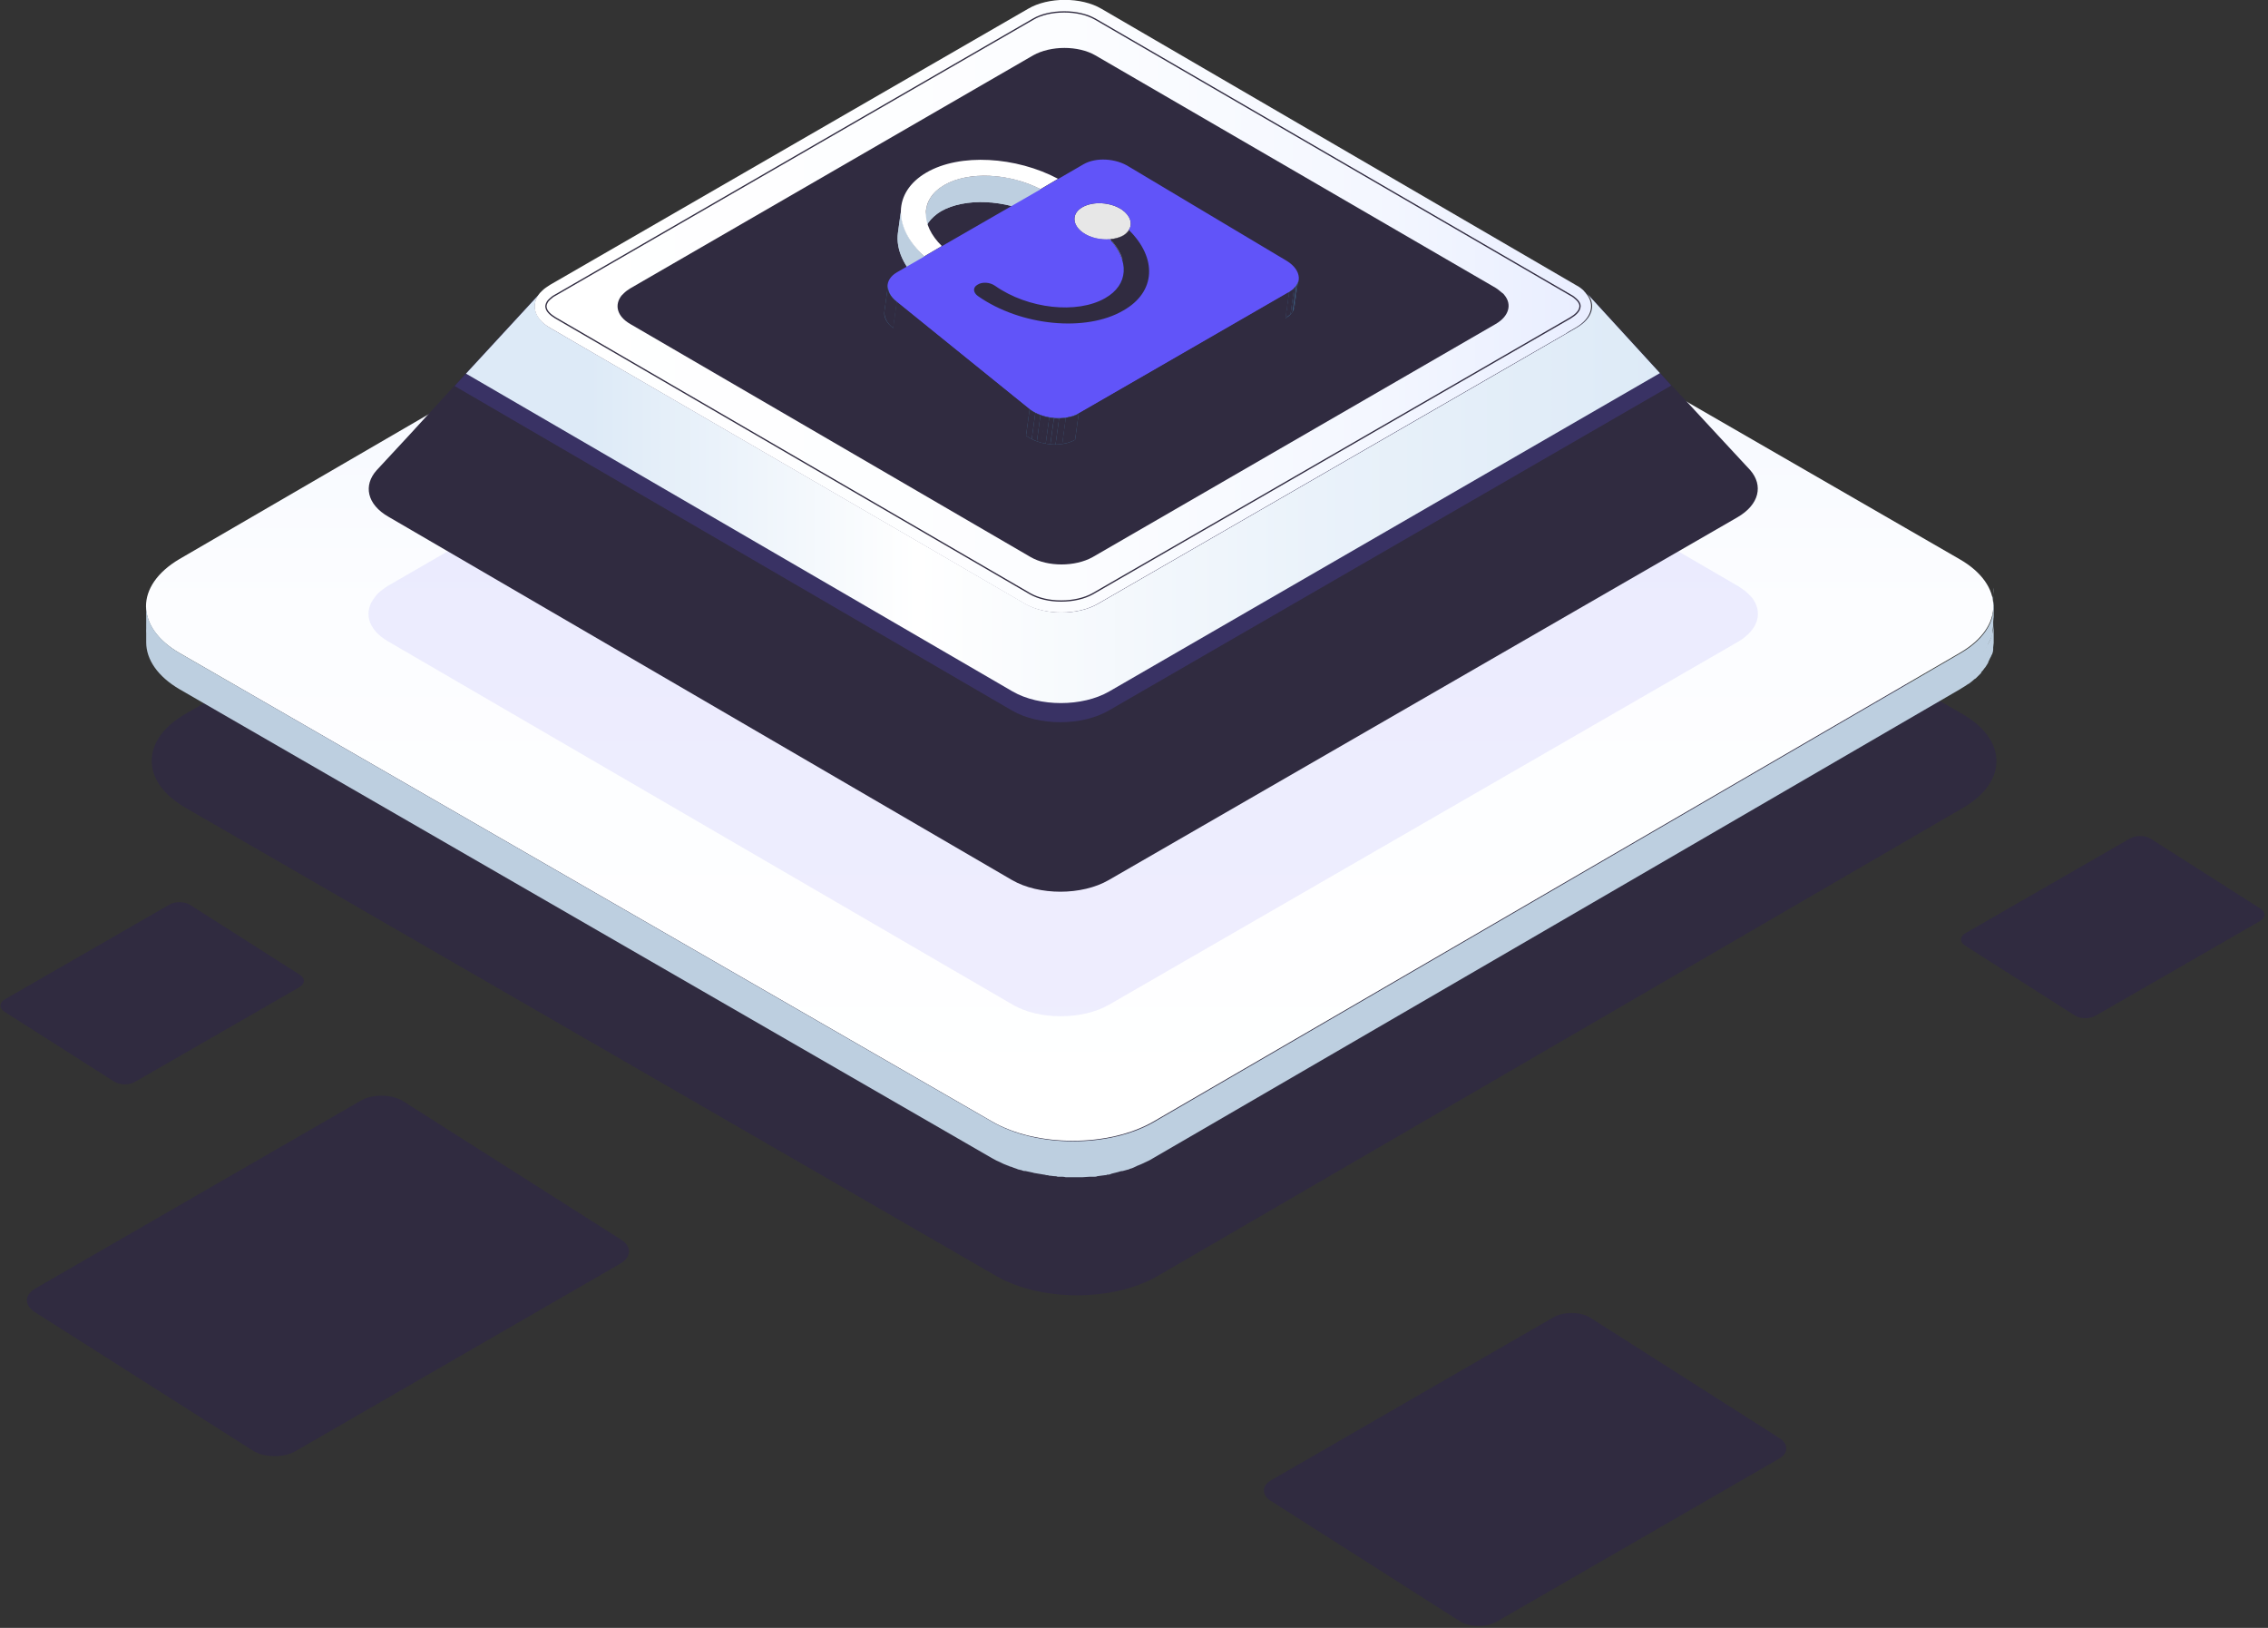 <?xml version="1.0" encoding="utf-8"?>
<!-- Generator: Adobe Illustrator 25.2.1, SVG Export Plug-In . SVG Version: 6.00 Build 0)  -->
<svg version="1.1" id="Layer_1" xmlns="http://www.w3.org/2000/svg" xmlns:xlink="http://www.w3.org/1999/xlink" x="0px" y="0px"
	 viewBox="0 0 439 315" style="enable-background:new 0 0 439 315;" xml:space="preserve">
<rect x="0" y="0" width="439" height="315" fill="#333333" stroke="none"/>
<style type="text/css">
	.st0{fill:#302b40;}
	.st1{fill:url(#SVGID_1_);}
	.st2{fill:#BDCFE0;}
	.st3{opacity:0.1;fill:#6154F9;enable-background:new    ;}
	.st4{opacity:0.2;fill:#6154F9;enable-background:new    ;}
	.st5{fill:url(#SVGID_2_);}
	.st6{fill:url(#SVGID_3_);}
	.st7{fill:url(#SVGID_4_);stroke:#302b40;stroke-width:0.25;stroke-miterlimit:10;}
	.st8{fill:#302b40;stroke:#302b40;stroke-width:0.75;stroke-miterlimit:10;}
	.st9{fill:#B5B5B5;}
	.st10{clip-path:url(#SVGID_6_);enable-background:new    ;}
	.st11{clip-path:url(#SVGID_8_);enable-background:new    ;}
	.st12{fill:#FFFFFF;}
	.st13{enable-background:new    ;}
	.st14{clip-path:url(#SVGID_10_);enable-background:new    ;}
	.st15{fill:#302b40;}
	.st16{fill:#302b40;}
	.st17{fill:#302b40;}
	.st18{fill:#302b40;}
	.st19{fill:#302b40;}
	.st20{fill:#302b40;}
	.st21{fill:#302b40;}
	.st22{fill:#302b40;}
	.st23{clip-path:url(#SVGID_12_);enable-background:new    ;}
	.st24{fill:#8F8F8F;}
	.st25{fill:#949494;}
	.st26{fill:#999999;}
	.st27{fill:#9E9E9E;}
	.st28{fill:#A3A3A3;}
	.st29{fill:#A8A8A8;}
	.st30{fill:#8A8A8A;}
	.st31{fill:#858585;}
	.st32{fill:#E7E7E7;}
	.st33{clip-path:url(#SVGID_14_);enable-background:new    ;}
	.st34{clip-path:url(#SVGID_16_);enable-background:new    ;}
	.st35{clip-path:url(#SVGID_18_);enable-background:new    ;}
	.st36{clip-path:url(#SVGID_20_);enable-background:new    ;}
	.st37{fill:#223B50;}
	.st38{clip-path:url(#SVGID_22_);enable-background:new    ;}
	.st39{clip-path:url(#SVGID_24_);enable-background:new    ;}
	.st40{clip-path:url(#SVGID_26_);enable-background:new    ;}
	.st41{clip-path:url(#SVGID_28_);enable-background:new    ;}
	.st42{clip-path:url(#SVGID_30_);enable-background:new    ;}
	.st43{clip-path:url(#SVGID_32_);enable-background:new    ;}
	.st44{clip-path:url(#SVGID_34_);enable-background:new    ;}
	.st45{clip-path:url(#SVGID_36_);enable-background:new    ;}
	.st46{fill:#302b409;}
	.st47{fill:#302b409;}
	.st48{fill:#302b409;}
	.st49{fill:#302b409;}
	.st50{fill:#302b409;}
	.st51{fill:#302b409;}
	.st52{fill:#302b409;}
	.st53{fill:#302b409;}
	.st54{fill:#6154F9;}
	.st55{clip-path:url(#SVGID_38_);enable-background:new    ;}
	.st56{clip-path:url(#SVGID_40_);enable-background:new    ;}
	.st57{clip-path:url(#SVGID_42_);enable-background:new    ;}
</style>
<path class="st0" d="M344.3,278.2c1.9,1.1,2,3,0,4.1l-54.6,31.5c-1.9,1.1-5.1,1.1-7,0l-36.6-23.3c-1.9-1.1-2-3,0-4.1l54.6-31.5
	c1.9-1.1,5.1-1.1,7,0L344.3,278.2z"/>
<path class="st0" d="M120.1,239.8c2.2,1.3,2.2,3.4,0,4.7l-62.9,36.3c-2.2,1.3-5.9,1.3-8.1,0L6.9,254c-2.2-1.3-2.3-3.4,0-4.7
	L69.8,213c2.2-1.3,5.9-1.3,8.1,0L120.1,239.8z"/>
<path class="st0" d="M437.5,175.8c1.1,0.7,1.1,1.7,0,2.4l-31.8,18.3c-1.1,0.7-3,0.7-4.1,0L380.4,183c-1.1-0.7-1.1-1.7,0-2.4
	l31.8-18.3c1.1-0.7,3-0.7,4.1,0L437.5,175.8z"/>
<path class="st0" d="M58,188.6c1.1,0.7,1.1,1.7,0,2.4l-31.8,18.3c-1.1,0.7-3,0.7-4.1,0L0.9,195.8c-1.1-0.7-1.1-1.7,0-2.4l31.8-18.3
	c1.1-0.7,3-0.7,4.1,0L58,188.6z"/>
<path class="st0" d="M379.9,138.2c8.7,5,8.7,13.1,0.1,18.1l-155.9,90.6c-8.6,5-22.6,5-31.3,0L35.9,156.3c-8.7-5-8.7-13.1-0.1-18.1
	l155.9-90.6c8.6-5,22.6-5,31.3,0L379.9,138.2z"/>
<linearGradient id="SVGID_1_" gradientUnits="userSpaceOnUse" x1="207.05" y1="-668.75" x2="207.05" y2="-461.75" gradientTransform="matrix(1 0 0 -1 0 -448)">
	<stop  offset="0" style="stop-color:#FFFFFF"/>
	<stop  offset="0.498" style="stop-color:#FCFDFF"/>
	<stop  offset="0.797" style="stop-color:#F4F7FF"/>
	<stop  offset="1" style="stop-color:#E9EEFF"/>
</linearGradient>
<path class="st1" d="M379.3,108.2c8.7,5,8.7,13.1,0.1,18.1L223.3,217c-8.6,5-22.7,5-31.3,0L34.8,126.4c-8.7-5-8.7-13.1-0.1-18.2
	l156.1-90.7c8.6-5,22.6-5,31.3,0L379.3,108.2z"/>
<path class="st2" d="M385.8,115.1c0,0.1,0,0.1,0,0.2s-0.1,0.3-0.1,0.4c0.9,3.8-1.2,7.8-6.2,10.7l-156.1,90.7c-8.6,5-22.7,5-31.3,0
	L34.8,126.4c-4.3-2.5-6.5-5.8-6.5-9.1v3.8c0,3.3,2.2,6.6,6.5,9.1L192,220.9c0.5,0.3,1.1,0.6,1.6,0.8c0.2,0.1,0.4,0.2,0.6,0.2
	c0.3,0.1,0.7,0.3,1,0.4c0.1,0,0.1,0,0.2,0.1c0.1,0,0.3,0.1,0.4,0.1c0.4,0.2,0.9,0.3,1.3,0.5c0.2,0,0.3,0.1,0.5,0.1
	c0.1,0,0.2,0.1,0.3,0.1c0.2,0.1,0.4,0.1,0.6,0.1c0.5,0.1,0.9,0.2,1.4,0.3c0.1,0,0.2,0.1,0.4,0.1s0.4,0.1,0.6,0.1
	c0.4,0.1,0.8,0.1,1.2,0.2c0.2,0,0.3,0.1,0.5,0.1s0.3,0,0.5,0.1c0.4,0,0.7,0.1,1.1,0.1c0.2,0,0.4,0,0.5,0.1c0.2,0,0.3,0,0.5,0
	c0.4,0,0.7,0,1.1,0.1c0.2,0,0.4,0,0.6,0c0.2,0,0.3,0,0.4,0c0.4,0,0.8,0,1.2,0c0.2,0,0.4,0,0.6,0c0.1,0,0.2,0,0.4,0
	c0.5,0,1-0.1,1.5-0.1c0.2,0,0.4,0,0.6,0c0.1,0,0.2,0,0.3,0c0.2,0,0.3,0,0.4-0.1c0.5-0.1,1-0.1,1.5-0.2c0.1,0,0.3,0,0.4-0.1
	c0.1,0,0.1,0,0.2,0c0.2,0,0.5-0.1,0.7-0.2c0.4-0.1,0.8-0.2,1.2-0.3c0.3-0.1,0.6-0.2,0.9-0.2c0.4-0.1,0.8-0.2,1.1-0.3
	c0.1,0,0.2,0,0.2-0.1c0.5-0.1,0.9-0.3,1.3-0.5c0.1,0,0.1-0.1,0.2-0.1c0.5-0.2,1-0.4,1.4-0.6c0.1-0.1,0.3-0.1,0.4-0.2
	c0.5-0.2,1-0.5,1.5-0.8L379.4,130c0.1-0.1,0.2-0.1,0.3-0.2c0.4-0.2,0.8-0.5,1.1-0.7c0.1,0,0.1-0.1,0.2-0.1c0.4-0.3,0.8-0.6,1.1-0.9
	c0.1,0,0.1-0.1,0.2-0.1c0.1-0.1,0.1-0.1,0.2-0.2c0.3-0.3,0.5-0.5,0.8-0.8c0.1-0.1,0.1-0.1,0.1-0.2c0.1-0.2,0.3-0.3,0.4-0.5
	c0.1-0.1,0.2-0.3,0.3-0.4l0.1-0.1c0.2-0.3,0.3-0.5,0.5-0.8c0-0.1,0.1-0.2,0.1-0.3c0-0.1,0.1-0.1,0.1-0.2c0.1-0.3,0.3-0.6,0.4-0.8
	c0-0.1,0-0.1,0.1-0.2c0-0.1,0-0.1,0.1-0.2c0.1-0.3,0.2-0.6,0.2-0.9c0-0.1,0-0.1,0-0.2s0-0.1,0-0.2c0-0.3,0.1-0.6,0.1-0.9
	c0-0.1,0-0.1,0-0.2v-7.2C385.9,114.3,385.8,114.7,385.8,115.1z"/>
<path class="st2" d="M385.8,118.3c0,0.1,0,0.1,0,0.2s-0.1,0.3-0.1,0.4c0.9,3.8-1.2,7.8-6.2,10.7l-156.1,90.7c-8.6,5-22.7,5-31.3,0
	L34.8,129.6c-4.3-2.5-6.5-5.8-6.5-9.1v3.8c0,3.3,2.2,6.6,6.5,9.1L192,224.1c0.5,0.3,1.1,0.6,1.6,0.8c0.2,0.1,0.4,0.2,0.6,0.3
	c0.3,0.1,0.7,0.3,1,0.4c0.1,0,0.1,0,0.2,0.1c0.1,0,0.3,0.1,0.4,0.1c0.4,0.2,0.9,0.3,1.3,0.5c0.2,0,0.3,0.1,0.5,0.1
	c0.1,0,0.2,0.1,0.3,0.1c0.2,0.1,0.4,0.1,0.6,0.1c0.5,0.1,0.9,0.2,1.4,0.3c0.1,0,0.2,0.1,0.4,0.1s0.4,0.1,0.6,0.1
	c0.4,0.1,0.8,0.1,1.2,0.2c0.2,0,0.3,0.1,0.5,0.1s0.3,0,0.5,0.1c0.4,0,0.7,0.1,1.1,0.1c0.2,0,0.3,0,0.5,0.1c0.2,0,0.3,0,0.5,0
	c0.4,0,0.7,0,1.1,0.1c0.2,0,0.4,0,0.6,0c0.2,0,0.3,0,0.4,0c0.4,0,0.8,0,1.2,0c0.2,0,0.4,0,0.6,0c0.1,0,0.2,0,0.4,0
	c0.5,0,1-0.1,1.5-0.1c0.2,0,0.4,0,0.6,0c0.1,0,0.2,0,0.3,0c0.2,0,0.3,0,0.5-0.1c0.5-0.1,1-0.1,1.5-0.2c0.1,0,0.3,0,0.4-0.1
	c0.1,0,0.1,0,0.2,0c0.2,0,0.5-0.1,0.7-0.2c0.4-0.1,0.8-0.2,1.2-0.3c0.3-0.1,0.6-0.2,0.9-0.2c0.4-0.1,0.8-0.2,1.1-0.3
	c0.1,0,0.2,0,0.2-0.1c0.5-0.1,0.9-0.3,1.3-0.5c0.1,0,0.1-0.1,0.2-0.1c0.5-0.2,1-0.4,1.4-0.6c0.1-0.1,0.3-0.1,0.4-0.2
	c0.5-0.2,1-0.5,1.5-0.8l156.1-90.7c0.1-0.1,0.2-0.1,0.3-0.2c0.4-0.2,0.8-0.5,1.1-0.7c0.1,0,0.1-0.1,0.2-0.1c0.4-0.3,0.8-0.6,1.1-0.9
	c0.1,0,0.1-0.1,0.2-0.1c0.1-0.1,0.1-0.1,0.2-0.2c0.3-0.3,0.5-0.5,0.8-0.8c0.1-0.1,0.1-0.1,0.1-0.2c0.1-0.2,0.3-0.3,0.4-0.5
	c0.1-0.1,0.2-0.3,0.3-0.4l0.1-0.1c0.2-0.3,0.3-0.5,0.5-0.8c0-0.1,0.1-0.2,0.1-0.3c0-0.1,0.1-0.1,0.1-0.2c0.1-0.3,0.3-0.6,0.4-0.8
	c0-0.1,0-0.1,0.1-0.2c0-0.1,0-0.1,0.1-0.2c0.1-0.3,0.2-0.6,0.2-0.9c0-0.1,0-0.1,0-0.2s0-0.1,0-0.2c0-0.3,0.1-0.6,0.1-0.9
	c0-0.1,0-0.1,0-0.2V117C385.9,117.6,385.8,117.9,385.8,118.3z"/>
<path class="st3" d="M75.1,124.1L196,194.4c5.1,3,13.5,3,18.7,0l121.7-70.2c4.1-2.4,4.9-5.9,2.6-8.7c-0.2-0.2-0.4-0.4-0.6-0.6
	c-0.5-0.5-1.2-1-2-1.5L215.5,43.1c-5.1-3-13.5-3-18.7,0L75.2,113.3c-0.8,0.5-1.5,1-2,1.5c-0.2,0.2-0.4,0.4-0.6,0.7
	C70.3,118.3,71.1,121.8,75.1,124.1z"/>
<path class="st0" d="M336.3,100.1l-121.7,70.2c-5.2,3-13.5,3-18.7,0L75.2,100c-4.2-2.4-4.9-6.1-2.3-9l0,0l6.4-6.9l8.7-9.5l2.2-2.4
	l14.3-15.5c-1.8,2.1-1.1,4.8,1.9,6.6l92,53.4c3.9,2.3,10.3,2.3,14.2,0l92.6-53.4c3.1-1.8,3.8-4.5,2-6.6l14.2,15.5l2.2,2.4l8.8,9.5
	l6.4,6.9C341.3,93.9,340.6,97.6,336.3,100.1z"/>
<path class="st4" d="M323.5,74.6l-108.9,62.9c-5.2,3-13.5,3-18.7,0L88,74.7l2.2-2.4l14.3-15.5c-1.8,2.1-1.1,4.8,1.9,6.6l92,53.4
	c3.9,2.3,10.3,2.3,14.2,0l92.6-53.4c3.1-1.8,3.8-4.5,2-6.6l14.2,15.5L323.5,74.6z"/>
<linearGradient id="SVGID_2_" gradientUnits="userSpaceOnUse" x1="90.2" y1="-544.425" x2="321.3" y2="-544.425" gradientTransform="matrix(1 0 0 -1 0 -448)">
	<stop  offset="0.103" style="stop-color:#DDEAF7"/>
	<stop  offset="0.377" style="stop-color:#FFFFFF"/>
	<stop  offset="0.71" style="stop-color:#EAF2FA"/>
	<stop  offset="1" style="stop-color:#DDEAF7"/>
</linearGradient>
<path class="st5" d="M321.3,72.2l-106.6,61.6c-5.2,3-13.5,3-18.7,0L90.2,72.3l14.3-15.5c-1.8,2.1-1.1,4.8,1.9,6.6l92,53.4
	c3.9,2.3,10.3,2.3,14.2,0l92.6-53.4c3.1-1.8,3.8-4.5,2-6.6L321.3,72.2z"/>
<linearGradient id="SVGID_3_" gradientUnits="userSpaceOnUse" x1="103.493" y1="-507.25" x2="307.977" y2="-507.25" gradientTransform="matrix(1 0 0 -1 0 -448)">
	<stop  offset="0" style="stop-color:#FFFFFF"/>
	<stop  offset="0.498" style="stop-color:#FCFDFF"/>
	<stop  offset="0.797" style="stop-color:#F4F7FF"/>
	<stop  offset="1" style="stop-color:#E9EEFF"/>
</linearGradient>
<path class="st6" d="M106.4,63.4l91.9,53.4c3.9,2.3,10.3,2.3,14.2,0L305,63.4c3.1-1.8,3.8-4.5,2-6.6c-0.1-0.2-0.3-0.3-0.4-0.5
	c-0.4-0.4-0.9-0.8-1.5-1.1L213.2,1.7c-3.9-2.3-10.3-2.3-14.2,0l-92.5,53.4c-0.6,0.4-1.1,0.7-1.5,1.1c-0.2,0.2-0.3,0.3-0.5,0.5
	C102.7,58.9,103.3,61.6,106.4,63.4z"/>
<linearGradient id="SVGID_4_" gradientUnits="userSpaceOnUse" x1="105.674" y1="-507.3" x2="305.836" y2="-507.3" gradientTransform="matrix(1 0 0 -1 0 -448)">
	<stop  offset="0" style="stop-color:#FFFFFF"/>
	<stop  offset="0.498" style="stop-color:#FCFDFF"/>
	<stop  offset="0.797" style="stop-color:#F4F7FF"/>
	<stop  offset="1" style="stop-color:#E9EEFF"/>
</linearGradient>
<path class="st7" d="M205.4,116.3c-2.3,0-4.4-0.5-6-1.4l-91.9-53.4c-1-0.6-1.7-1.3-1.8-2c-0.1-0.4,0.1-0.9,0.4-1.3
	c0.1-0.1,0.2-0.2,0.3-0.3l0,0c0.3-0.3,0.7-0.6,1.1-0.8L200,3.7c1.5-0.9,3.7-1.4,6-1.4s4.4,0.5,6,1.4l92,53.4
	c0.4,0.2,0.8,0.5,1.1,0.8c0.1,0.1,0.2,0.2,0.3,0.3c0.4,0.5,0.5,0.9,0.4,1.3c-0.1,0.7-0.8,1.4-1.8,2l-92.5,53.4
	C209.9,115.8,207.7,116.3,205.4,116.3z"/>
<path class="st0" d="M122,62.7l77.5,45.1c3.3,1.9,8.6,1.9,12,0l78-45.1c2.6-1.5,3.2-3.8,1.7-5.6c-0.1-0.1-0.2-0.3-0.4-0.4
	c-0.4-0.3-0.8-0.7-1.3-1l-77.5-45c-3.3-1.9-8.6-1.9-12,0l-78,45.1c-0.5,0.3-0.9,0.6-1.3,1c-0.1,0.1-0.3,0.3-0.4,0.4
	C118.9,59,119.4,61.2,122,62.7z"/>
<path class="st8" d="M205.5,107c-1.9,0-3.6-0.4-4.9-1.1l-77.5-45.1c-0.8-0.4-1.3-1-1.3-1.4c0-0.1-0.1-0.4,0.3-0.8
	c0.1-0.1,0.1-0.2,0.2-0.2l0,0c0.2-0.2,0.5-0.4,0.8-0.6l78-45.1c1.3-0.7,3-1.1,4.9-1.1c1.8,0,3.6,0.4,4.9,1.1l77.5,45.1
	c0.3,0.2,0.6,0.4,0.8,0.6c0.1,0.1,0.1,0.1,0.2,0.2c0.4,0.5,0.3,0.7,0.3,0.8c-0.1,0.4-0.6,1-1.4,1.4l-78,45.1
	C209.1,106.6,207.3,107,205.5,107z"/>
<g>
	<polygon class="st9" points="204.9,34.7 204.2,39.8 200.8,41.8 201.4,36.7 	"/>
</g>
<g>
	<polygon class="st9" points="182.3,47.7 181.7,52.8 178.2,54.8 178.9,49.7 	"/>
</g>
<g>
	<g>
		<defs>
			<path id="SVGID_5_" d="M178.6,45.7l0.7-5.1c0.2-1.9,1.4-3.6,3.5-4.8c4.7-2.7,12.5-2.3,18.6,0.8l-0.7,5.1
				c-6.1-3.1-13.9-3.5-18.6-0.8C180,42.2,178.9,43.9,178.6,45.7z"/>
		</defs>
		<use xlink:href="#SVGID_5_"  style="overflow:visible;fill:#BDCFE0;"/>
		<clipPath id="SVGID_6_">
			<use xlink:href="#SVGID_5_"  style="overflow:visible;"/>
		</clipPath>
		<g class="st10">
			<g>
				<path class="st2" d="M201.4,36.7l-0.7,5.1c-0.7-0.4-1.5-0.7-2.3-1l0.7-5.1C199.9,36,200.7,36.3,201.4,36.7"/>
				<path class="st2" d="M199.1,35.7l-0.7,5.1c-0.7-0.3-1.5-0.5-2.3-0.7l0.7-5.1C197.6,35.2,198.4,35.4,199.1,35.7"/>
				<path class="st2" d="M196.9,34.9l-0.7,5.1c-0.7-0.2-1.4-0.3-2.1-0.5l0.7-5.1C195.5,34.6,196.2,34.8,196.9,34.9"/>
				<path class="st2" d="M194.8,34.5l-0.7,5.1c-0.7-0.1-1.4-0.2-2.1-0.3l0.7-5.1C193.3,34.2,194.1,34.3,194.8,34.5"/>
				<path class="st2" d="M192.6,34.2l-0.7,5.1c-0.7-0.1-1.5-0.1-2.2-0.1l0.7-5.1C191.2,34.1,191.9,34.1,192.6,34.2"/>
				<path class="st2" d="M190.4,34.1l-0.7,5.1c-0.9,0-1.8,0.1-2.7,0.2l0.7-5.1C188.6,34.2,189.5,34.1,190.4,34.1"/>
				<path class="st2" d="M187.8,34.3l-0.7,5.1c-1.8,0.3-3.5,0.8-5,1.6c-0.2,0.1-0.3,0.2-0.5,0.3l0.7-5.1c0.2-0.1,0.3-0.2,0.5-0.3
					C184.2,35.1,185.9,34.5,187.8,34.3"/>
				<path class="st2" d="M182.3,36.2l-0.7,5.1c-0.5,0.4-1,0.8-1.4,1.2l0.7-5.1C181.3,36.9,181.8,36.5,182.3,36.2"/>
				<path class="st2" d="M180.9,37.4l-0.7,5.1c-0.3,0.3-0.6,0.7-0.8,1l0.7-5.1C180.3,38.1,180.6,37.7,180.9,37.4"/>
				<path class="st2" d="M180.1,38.4l-0.7,5.1c-0.2,0.3-0.4,0.7-0.5,1.1l0.7-5.1C179.7,39.1,179.9,38.8,180.1,38.4"/>
				<path class="st2" d="M179.6,39.5l-0.7,5.1c-0.1,0.4-0.2,0.8-0.3,1.1l0.7-5.1C179.3,40.2,179.4,39.9,179.6,39.5"/>
			</g>
			<path class="st2" d="M179.3,40.6l-0.7,5.1c0,0,0,0,0,0L179.3,40.6C179.3,40.6,179.3,40.6,179.3,40.6"/>
		</g>
	</g>
	<g>
		<defs>
			<path id="SVGID_7_" d="M173.8,45.1l0.7-5.1c-0.4,3.1,1.1,6.6,4.5,9.7l-0.7,5.1C174.9,51.7,173.4,48.2,173.8,45.1z"/>
		</defs>
		<use xlink:href="#SVGID_7_"  style="overflow:visible;fill:#BDCFE0;"/>
		<clipPath id="SVGID_8_">
			<use xlink:href="#SVGID_7_"  style="overflow:visible;"/>
		</clipPath>
		<g class="st11">
			<path class="st2" d="M178.9,49.7l-0.7,5.1c-3.4-3.1-4.9-6.5-4.5-9.7l0.7-5.1C174,43.1,175.6,46.6,178.9,49.7"/>
		</g>
	</g>
	<g>
		<path class="st12" d="M179.3,33.4c6.5-3.8,17.4-3.1,25.5,1.2l-3.4,2c-6.1-3.1-13.9-3.5-18.6-0.8c-4.7,2.7-4.7,7.7-0.5,11.8l-3.4,2
			C172.8,44.1,172.8,37.2,179.3,33.4z"/>
	</g>
</g>
<g class="st13">
	<g class="st13">
		<defs>
			<path id="SVGID_9_" class="st13" d="M208.8,45.2c-0.9,0.5-1.4,1.2-1.5,2l0.7-5.1c0.1-0.8,0.6-1.5,1.5-2c2.1-1.2,5.5-1,7.7,0.5
				c1.2,0.8,1.8,1.9,1.6,2.9l-0.7,5.1c0.1-1-0.4-2.1-1.6-2.9C214.4,44.2,210.9,44,208.8,45.2z"/>
		</defs>
		<clipPath id="SVGID_10_">
			<use xlink:href="#SVGID_9_"  style="overflow:visible;"/>
		</clipPath>
		<g class="st14">
			<path class="st15" d="M218.9,43.6l-0.7,5.1c0.1-1-0.4-2.1-1.6-2.9c-0.2-0.2-0.5-0.3-0.7-0.4l0.7-5.1c0.3,0.1,0.5,0.3,0.7,0.4
				C218.4,41.5,219,42.6,218.9,43.6"/>
			<path class="st16" d="M216.5,40.2l-0.7,5.1c-0.3-0.1-0.5-0.2-0.8-0.3l0.7-5.1C216,40,216.3,40.1,216.5,40.2"/>
			<path class="st17" d="M215.7,39.9L215,45c-0.2-0.1-0.5-0.2-0.7-0.2l0.7-5.1C215.2,39.7,215.5,39.8,215.7,39.9"/>
			<path class="st18" d="M215,39.6l-0.7,5.1c-0.2-0.1-0.5-0.1-0.7-0.2l0.7-5.1C214.5,39.5,214.8,39.6,215,39.6"/>
			<path class="st19" d="M214.3,39.5l-0.7,5.1c-0.2,0-0.5-0.1-0.7-0.1l0.7-5.1C213.8,39.4,214,39.4,214.3,39.5"/>
			<path class="st20" d="M213.5,39.4l-0.7,5.1c-0.3,0-0.6,0-0.8,0l0.7-5.1C213,39.3,213.3,39.3,213.5,39.4"/>
			<path class="st21" d="M212.7,39.3l-0.7,5.1c-0.4,0-0.7,0-1.1,0.1l0.7-5.1C212,39.4,212.3,39.3,212.7,39.3"/>
			<path class="st22" d="M211.6,39.4l-0.7,5.1c-0.8,0.1-1.5,0.3-2.1,0.7c-0.1,0-0.2,0.1-0.2,0.1l0.7-5.1c0.1,0,0.1-0.1,0.2-0.1
				C210.1,39.7,210.9,39.5,211.6,39.4"/>
			<path class="st21" d="M209.3,40.2l-0.7,5.1c-0.2,0.2-0.5,0.3-0.6,0.5l0.7-5.1C208.8,40.6,209,40.4,209.3,40.2"/>
			<path class="st20" d="M208.7,40.8l-0.7,5.1c-0.1,0.1-0.2,0.3-0.3,0.4l0.7-5.1C208.4,41.1,208.5,40.9,208.7,40.8"/>
			<path class="st19" d="M208.3,41.2l-0.7,5.1c-0.1,0.1-0.2,0.3-0.2,0.4l0.7-5.1C208.2,41.5,208.2,41.4,208.3,41.2"/>
			<path class="st18" d="M208.1,41.6l-0.7,5.1c-0.1,0.1-0.1,0.3-0.1,0.5l0.7-5.1C208,41.9,208.1,41.8,208.1,41.6"/>
			<polyline class="st17" points="208,42.1 207.3,47.2 207.3,47.2 208,42.1 208,42.1 			"/>
		</g>
	</g>
	<g class="st13">
		<defs>
			<path id="SVGID_11_" class="st13" d="M218.9,43.6l-0.7,5.1c0,0.3-0.2,0.6-0.4,0.9c-0.3,0.4-0.6,0.8-1.2,1.1
				c-0.7,0.4-1.6,0.6-2.5,0.7c-1.8,0.2-3.8-0.3-5.2-1.3c-1.2-0.9-1.8-1.9-1.6-2.9l0.7-5.1c-0.1,1,0.4,2.1,1.6,2.9
				c1.4,1,3.4,1.4,5.2,1.3c0.9-0.1,1.8-0.3,2.5-0.7c0.5-0.3,0.9-0.7,1.2-1.1C218.7,44.2,218.8,43.9,218.9,43.6z"/>
		</defs>
		<clipPath id="SVGID_12_">
			<use xlink:href="#SVGID_11_"  style="overflow:visible;"/>
		</clipPath>
		<g class="st23">
			<polyline class="st24" points="218.9,43.6 218.2,48.7 218.2,48.7 218.9,43.6 218.9,43.6 			"/>
			<path class="st25" d="M218.9,43.6l-0.7,5.1c0,0.2-0.1,0.3-0.1,0.5l0.7-5.1C218.8,43.9,218.8,43.7,218.9,43.6"/>
			<path class="st26" d="M218.8,44l-0.7,5.1c-0.1,0.1-0.1,0.3-0.2,0.4l0.7-5.1C218.6,44.3,218.7,44.2,218.8,44"/>
			<path class="st27" d="M218.5,44.4l-0.7,5.1c0,0,0,0,0,0c-0.1,0.1-0.2,0.3-0.3,0.4l0.7-5.1C218.3,44.8,218.4,44.6,218.5,44.4
				C218.5,44.5,218.5,44.5,218.5,44.4"/>
			<path class="st28" d="M218.2,44.9l-0.7,5.1c-0.2,0.2-0.4,0.4-0.6,0.5l0.7-5.1C217.8,45.2,218,45.1,218.2,44.9"/>
			<path class="st29" d="M217.6,45.4l-0.7,5.1c-0.1,0-0.2,0.1-0.2,0.1c-0.6,0.4-1.3,0.6-2.1,0.7l0.7-5.1c0.8-0.1,1.5-0.3,2.1-0.7
				C217.4,45.5,217.5,45.5,217.6,45.4"/>
			<path class="st28" d="M215.2,46.2l-0.7,5.1c-0.1,0-0.2,0-0.3,0c-0.2,0-0.5,0-0.7,0l0.7-5.1c0.2,0,0.5,0,0.7,0
				C215,46.3,215.1,46.3,215.2,46.2"/>
			<path class="st27" d="M214.2,46.3l-0.7,5.1c-0.3,0-0.6,0-0.8,0l0.7-5.1C213.6,46.3,213.9,46.3,214.2,46.3"/>
			<path class="st26" d="M213.3,46.3l-0.7,5.1c-0.2,0-0.5-0.1-0.7-0.1l0.7-5.1C212.8,46.2,213.1,46.3,213.3,46.3"/>
			<path class="st25" d="M212.6,46.2l-0.7,5.1c-0.2,0-0.5-0.1-0.7-0.2l0.7-5.1C212.1,46.1,212.3,46.1,212.6,46.2"/>
			<path class="st24" d="M211.9,46l-0.7,5.1c-0.2-0.1-0.5-0.1-0.7-0.2l0.7-5.1C211.4,45.9,211.6,46,211.9,46"/>
			<path class="st30" d="M211.2,45.8l-0.7,5.1c-0.3-0.1-0.5-0.2-0.8-0.3l0.7-5.1C210.6,45.6,210.9,45.7,211.2,45.8"/>
			<path class="st31" d="M210.4,45.4l-0.7,5.1c-0.3-0.1-0.5-0.3-0.7-0.4c-1.2-0.9-1.8-1.9-1.6-2.9l0.7-5.1c-0.1,1,0.4,2.1,1.6,2.9
				C209.9,45.2,210.1,45.3,210.4,45.4"/>
		</g>
	</g>
	<g>
		<path class="st32" d="M209.5,40.1c2.1-1.2,5.5-1,7.7,0.5c1.6,1.1,2.1,2.7,1.3,3.9c-0.3,0.4-0.6,0.8-1.2,1.1
			c-0.7,0.4-1.6,0.6-2.5,0.7c-1.8,0.2-3.8-0.3-5.2-1.3C207.5,43.5,207.4,41.3,209.5,40.1z"/>
	</g>
	<g class="st13">
		<defs>
			<path id="SVGID_13_" class="st13" d="M221.5,55.7c0-0.1,0-0.2,0-0.3c0,0,0-0.1,0-0.1c0,0,0-0.1,0-0.1c0.2-1.5,0.4-3,0.6-4.5
				c0.2,0.8,0.3,1.5,0.2,2.3c-0.2,1.7-0.5,3.4-0.7,5.1C221.8,57.3,221.7,56.5,221.5,55.7z"/>
		</defs>
		<clipPath id="SVGID_14_">
			<use xlink:href="#SVGID_13_"  style="overflow:visible;"/>
		</clipPath>
		<g class="st33">
			<path class="st15" d="M222.4,53.6l-0.7,5.1c0.4-2.9-0.9-6.2-3.9-9.1l0.7-5.1C221.5,47.4,222.8,50.7,222.4,53.6"/>
		</g>
	</g>
	<g class="st13">
		<defs>
			<path id="SVGID_15_" class="st13" d="M221.7,58.7c0-0.2,0-0.4,0.1-0.7c0.2-1.7,0.5-3.4,0.7-5.1c0,0.2,0,0.4-0.1,0.7
				C222.2,55.1,221.9,57.2,221.7,58.7z"/>
		</defs>
		<clipPath id="SVGID_16_">
			<use xlink:href="#SVGID_15_"  style="overflow:visible;"/>
		</clipPath>
		<g class="st34">
			<path class="st15" d="M222.4,53.6l-0.7,5.1c0.4-2.9-0.9-6.2-3.9-9.1l0.7-5.1C221.5,47.4,222.8,50.7,222.4,53.6"/>
		</g>
	</g>
	<g class="st13">
		<defs>
			<path id="SVGID_17_" class="st13" d="M189.4,59.9c0.1-0.7,0.2-1.5,0.3-2.2c0.1-0.8,0.2-1.5,0.3-2.3
				C189.8,56.9,189.6,58.4,189.4,59.9C189.4,59.9,189.4,59.9,189.4,59.9z"/>
		</defs>
		<clipPath id="SVGID_18_">
			<use xlink:href="#SVGID_17_"  style="overflow:visible;"/>
		</clipPath>
		<g class="st35">
			<path class="st22" d="M190.3,54.8l-0.7,5.1c-0.4,0-0.7,0.2-1,0.3c0,0-0.1,0-0.1,0.1l0.7-5.1c0,0,0.1,0,0.1-0.1
				C189.6,55,189.9,54.9,190.3,54.8"/>
		</g>
	</g>
	<g class="st13">
		<defs>
			<path id="SVGID_19_" class="st13" d="M216.9,58c0.3-2.1-0.6-4.5-3.5,4.8c0,0,0,0,0.9-11.4l-0.2,6.3c0,0,0,0,0.9-11.4
				c2,2.2,3,4.5,2.7,6.7C217.3,54.5,217.1,56.5,216.9,58z"/>
		</defs>
		<clipPath id="SVGID_20_">
			<use xlink:href="#SVGID_19_"  style="overflow:visible;"/>
		</clipPath>
		<g class="st36">
			<path class="st37" d="M217.5,52.9l-0.7,5.1c0.3-2.1-0.6-4.5-2.7-6.7l0.7-5.1C216.9,48.5,217.8,50.8,217.5,52.9"/>
		</g>
	</g>
	<g class="st13">
		<defs>
			<path id="SVGID_21_" class="st13" d="M191,54.8c-0.1,0.7-0.2,1.5-0.3,2.2c-0.1,0.8-0.2,1.5-0.3,2.3
				C190.6,57.8,190.8,56.3,191,54.8C191,54.8,191,54.8,191,54.8z"/>
		</defs>
		<clipPath id="SVGID_22_">
			<use xlink:href="#SVGID_21_"  style="overflow:visible;"/>
		</clipPath>
		<g class="st38">
			<path class="st20" d="M191.1,54.8l-0.7,5.1c-0.1,0-0.2,0-0.4,0l0.7-5.1C190.9,54.8,191,54.8,191.1,54.8"/>
		</g>
	</g>
	<g class="st13">
		<defs>
			<path id="SVGID_23_" class="st13" d="M190.4,59.3c0.1-0.8,0.2-1.5,0.3-2.3c0.1-0.7,0.2-1.5,0.3-2.2c0,0,0,0,0,0
				c0.6,0,1.2,0.2,1.7,0.6c-0.2,1.7-0.5,3.4-0.7,5.1c-0.5-0.3-1.1-0.5-1.7-0.6C190.4,59.7,190.4,59.5,190.4,59.3z M191.2,60.1
				L191.2,60.1L191.2,60.1L191.2,60.1L191.2,60.1L191.2,60.1L191.2,60.1L191.2,60.1L191.2,60.1L191.2,60.1L191.2,60.1L191.2,60.1
				L191.2,60.1L191.2,60.1L191.2,60.1L191.2,60.1L191.2,60.1L191.2,60.1L191.2,60.1L191.2,60.1L191.2,60.1L191.2,60.1L191.2,60.1
				L191.2,60.1L191.2,60.1L191.2,60.1L191.2,60.1L191.2,60.1L191.2,60.1L191.2,60.1L191.2,60.1L191.2,60.1L191.2,60.1L191.2,60.1
				L191.2,60.1l0-0.1l0,0l0,0l0,0l0,0l0,0l0,0l0,0l0,0l0,0l0,0l0,0l0,0l0,0l0-0.2l0-0.2l0-0.2l0-0.2l0-0.2l0-0.2l0-0.3l0-0.3l0-0.3
				l0-0.3l0-0.2l0-0.2l0-0.2l0-0.2l0-0.2l0-0.2l0,0l0,0l0,0l0,0l0,0l0,0l0,0l0,0l0,0l0,0l0,0l0,0l0,0l0,0l0,0l0,0l0,0l0,0l0,0l0,0
				l0,0l0,0l0,0l0,0l0,0l0,0l0,0l0,0l0,0l0,0l0,0l0,0l0,0.2l0,0.2l0,0.2l0,0.2l0,0.2l0,0.2l0,0.3l0,0.3l0,0.3l0,0.3l0,0.2l0,0.2
				l0,0.2l0,0.2l0,0.2l0,0.2l0,0l0,0l0,0l0,0l0,0l0,0l0,0l0,0l0,0l0,0l0,0l0,0l0,0L191.2,60.1L191.2,60.1L191.2,60.1"/>
		</defs>
		<clipPath id="SVGID_24_">
			<use xlink:href="#SVGID_23_"  style="overflow:visible;"/>
		</clipPath>
		<g class="st39">
			<path class="st15" d="M195.1,56.8l-0.7,5.1c-0.8-0.4-1.6-0.9-2.4-1.4c-0.1-0.1-0.2-0.1-0.3-0.2l0.7-5.1c0.1,0.1,0.2,0.1,0.3,0.2
				C193.5,55.9,194.3,56.4,195.1,56.8"/>
			<path class="st16" d="M192.4,55.2l-0.7,5.1c-0.1-0.1-0.2-0.1-0.4-0.2l0.7-5.1C192.2,55.1,192.3,55.1,192.4,55.2"/>
			<path class="st17" d="M192.1,55l-0.7,5.1c-0.1,0-0.2-0.1-0.3-0.1l0.7-5.1C191.9,54.9,192,55,192.1,55"/>
			<path class="st18" d="M191.7,54.9l-0.7,5.1c-0.1,0-0.2-0.1-0.3-0.1l0.7-5.1C191.5,54.9,191.6,54.9,191.7,54.9"/>
			<path class="st19" d="M191.4,54.8l-0.7,5.1c-0.1,0-0.2,0-0.3,0l0.7-5.1C191.2,54.8,191.3,54.8,191.4,54.8"/>
			<path class="st20" d="M191.1,54.8l-0.7,5.1c-0.1,0-0.2,0-0.4,0l0.7-5.1C190.9,54.8,191,54.8,191.1,54.8"/>
		</g>
	</g>
	<g class="st13">
		<defs>
			<path id="SVGID_25_" class="st13" d="M189.4,59.9c-0.3,0.1-0.6,0.2-0.8,0.3c0.2-1.7,0.5-3.4,0.7-5.1c0.5-0.3,1.1-0.4,1.7-0.3
				c-0.2,1.7-0.5,3.4-0.7,5.1C190,59.9,189.7,59.9,189.4,59.9c0.2-1.7,0.5-3.4,0.7-5.1C189.9,56.5,189.7,58.2,189.4,59.9z"/>
		</defs>
		<clipPath id="SVGID_26_">
			<use xlink:href="#SVGID_25_"  style="overflow:visible;"/>
		</clipPath>
		<g class="st40">
			<path class="st20" d="M191.1,54.8l-0.7,5.1c-0.1,0-0.2,0-0.4,0l0.7-5.1C190.9,54.8,191,54.8,191.1,54.8"/>
			<path class="st21" d="M190.7,54.8l-0.7,5.1c-0.2,0-0.3,0-0.5,0l0.7-5.1C190.4,54.8,190.6,54.8,190.7,54.8"/>
			<path class="st22" d="M190.3,54.8l-0.7,5.1c-0.4,0-0.7,0.2-1,0.3c0,0-0.1,0-0.1,0.1l0.7-5.1c0,0,0.1,0,0.1-0.1
				C189.6,55,189.9,54.9,190.3,54.8"/>
		</g>
	</g>
	<g class="st13">
		<defs>
			<path id="SVGID_27_" class="st13" d="M188.6,60.2c-0.2,0.1-0.4,0.3-0.5,0.5c0.2-1.7,0.5-3.4,0.7-5.1c0.1-0.2,0.3-0.3,0.5-0.5
				c0,0,0,0,0,0C189.1,56.8,188.9,58.5,188.6,60.2C188.6,60.2,188.6,60.2,188.6,60.2z"/>
		</defs>
		<clipPath id="SVGID_28_">
			<use xlink:href="#SVGID_27_"  style="overflow:visible;"/>
		</clipPath>
		<g class="st41">
			<path class="st22" d="M190.3,54.8l-0.7,5.1c-0.4,0-0.7,0.2-1,0.3c0,0-0.1,0-0.1,0.1l0.7-5.1c0,0,0.1,0,0.1-0.1
				C189.6,55,189.9,54.9,190.3,54.8"/>
			<path class="st21" d="M189.2,55.2l-0.7,5.1c-0.1,0.1-0.2,0.2-0.3,0.2l0.7-5.1C189,55.3,189.1,55.3,189.2,55.2"/>
			<path class="st20" d="M188.9,55.4l-0.7,5.1c-0.1,0.1-0.1,0.1-0.2,0.2l0.7-5.1C188.8,55.6,188.9,55.5,188.9,55.4"/>
		</g>
	</g>
	<g class="st13">
		<defs>
			<path id="SVGID_29_" class="st13" d="M188.1,60.7c-0.1,0.1-0.1,0.3-0.2,0.4l0.7-5.1c0-0.1,0.1-0.3,0.2-0.4
				c-0.1,0.8-0.2,1.7-0.3,2.5c0,0.3-0.1,0.7-0.1,1c-0.1,0.4-0.1,0.8-0.2,1.3C188.1,60.5,188.1,60.6,188.1,60.7z"/>
		</defs>
		<clipPath id="SVGID_30_">
			<use xlink:href="#SVGID_29_"  style="overflow:visible;"/>
		</clipPath>
		<g class="st42">
			<path class="st20" d="M188.9,55.4l-0.7,5.1c-0.1,0.1-0.1,0.1-0.2,0.2l0.7-5.1C188.8,55.6,188.9,55.5,188.9,55.4"/>
			<path class="st19" d="M188.8,55.6l-0.7,5.1c0,0.1-0.1,0.1-0.1,0.2l0.7-5.1C188.7,55.7,188.7,55.7,188.8,55.6"/>
			<path class="st18" d="M188.7,55.8l-0.7,5.1c0,0.1,0,0.1,0,0.2l0.7-5.1C188.6,55.9,188.7,55.9,188.7,55.8"/>
			<polyline class="st17" points="188.6,56 188,61.1 188,61.1 188.6,56 188.6,56 			"/>
		</g>
	</g>
	<g class="st13">
		<defs>
			<path id="SVGID_31_" class="st13" d="M221.5,55.7c-0.5-2.1-1.7-4.2-4.7,9.5c0,0,0,0,1-15.7l-0.3,10.6c0,0,0,0,1-15.7
				c2,2,3.2,4.1,3.7,6.1C222,52.3,221.8,54,221.5,55.7z"/>
		</defs>
		<clipPath id="SVGID_32_">
			<use xlink:href="#SVGID_31_"  style="overflow:visible;"/>
		</clipPath>
		<g class="st43">
			<path class="st15" d="M222.4,53.6l-0.7,5.1c0.4-2.9-0.9-6.2-3.9-9.1l0.7-5.1C221.5,47.4,222.8,50.7,222.4,53.6"/>
		</g>
	</g>
	<g class="st13">
		<defs>
			<path id="SVGID_33_" class="st13" d="M213.3,62.8c-5.4,3.1-14.9,2.1-21.3-2.4c0.2-1.7,0.5-3.4,0.7-5.1c6.3,4.4,15.9,5.5,21.3,2.4
				c2.1-1.2,3.3-2.9,3.5-4.8l-0.7,5.1C216.6,59.9,215.5,61.6,213.3,62.8z"/>
		</defs>
		<clipPath id="SVGID_34_">
			<use xlink:href="#SVGID_33_"  style="overflow:visible;"/>
		</clipPath>
		<g class="st44">
			<polyline class="st17" points="217.5,52.9 216.9,58 216.9,58.1 217.5,53 217.5,52.9 			"/>
			<path class="st18" d="M217.5,53l-0.7,5.1c-0.1,0.4-0.1,0.8-0.3,1.2l0.7-5.1C217.4,53.7,217.5,53.3,217.5,53"/>
			<path class="st19" d="M217.3,54.1l-0.7,5.1c-0.1,0.4-0.3,0.7-0.5,1.1l0.7-5.1C217,54.8,217.1,54.5,217.3,54.1"/>
			<path class="st20" d="M216.8,55.2l-0.7,5.1c-0.2,0.4-0.5,0.7-0.8,1l0.7-5.1C216.3,55.9,216.5,55.5,216.8,55.2"/>
			<path class="st21" d="M216,56.2l-0.7,5.1c-0.4,0.4-0.9,0.8-1.4,1.2l0.7-5.1C215.1,57,215.5,56.6,216,56.2"/>
			<path class="st22" d="M214.5,57.4l-0.7,5.1c-0.2,0.1-0.3,0.2-0.5,0.3c-1.4,0.8-3.1,1.3-4.9,1.6l0.7-5.1c1.8-0.3,3.5-0.8,4.9-1.6
				C214.2,57.6,214.4,57.5,214.5,57.4"/>
			<path class="st21" d="M209.1,59.3l-0.7,5.1c-0.9,0.1-1.8,0.2-2.7,0.2l0.7-5.1C207.3,59.5,208.2,59.4,209.1,59.3"/>
			<path class="st20" d="M206.4,59.5l-0.7,5.1c-0.7,0-1.5,0-2.2-0.1l0.7-5.1C204.9,59.5,205.7,59.5,206.4,59.5"/>
			<path class="st19" d="M204.2,59.4l-0.7,5.1c-0.7-0.1-1.4-0.2-2.1-0.3l0.7-5.1C202.8,59.2,203.5,59.3,204.2,59.4"/>
			<path class="st18" d="M202.1,59.1l-0.7,5.1c-0.7-0.1-1.4-0.3-2.1-0.5l0.7-5.1C200.7,58.8,201.4,59,202.1,59.1"/>
			<path class="st17" d="M199.9,58.6l-0.7,5.1c-0.8-0.2-1.5-0.4-2.3-0.7l0.7-5.1C198.4,58.2,199.2,58.4,199.9,58.6"/>
			<path class="st16" d="M197.7,57.9L197,63c-0.9-0.3-1.8-0.7-2.6-1.1l0.7-5.1C195.9,57.2,196.8,57.6,197.7,57.9"/>
			<path class="st15" d="M195.1,56.8l-0.7,5.1c-0.8-0.4-1.6-0.9-2.4-1.4c-0.1-0.1-0.2-0.1-0.3-0.2l0.7-5.1c0.1,0.1,0.2,0.1,0.3,0.2
				C193.5,55.9,194.3,56.4,195.1,56.8"/>
		</g>
	</g>
	<g class="st13">
		<defs>
			<path id="SVGID_35_" class="st13" d="M188.7,62.4c-0.5-0.4-0.8-0.9-0.7-1.3l0.7-5.1c-0.1,0.4,0.2,0.9,0.7,1.3
				c8.3,5.8,20.9,7,28.1,2.8c2.9-1.7,4.5-4,4.9-6.5l-0.7,5.1c-0.3,2.5-1.9,4.9-4.9,6.5C209.6,69.4,197,68.2,188.7,62.4z"/>
		</defs>
		<clipPath id="SVGID_36_">
			<use xlink:href="#SVGID_35_"  style="overflow:visible;"/>
		</clipPath>
		<g class="st45">
			<path class="st46" d="M222.4,53.6l-0.7,5.1c0,0,0,0,0,0L222.4,53.6C222.4,53.6,222.4,53.6,222.4,53.6"/>
			<path class="st47" d="M222.4,53.6l-0.7,5.1c-0.1,0.5-0.2,1.1-0.4,1.6l0.7-5.1C222.2,54.7,222.3,54.1,222.4,53.6"/>
			<path class="st48" d="M222,55.2l-0.7,5.1c-0.2,0.5-0.4,1-0.7,1.5l0.7-5.1C221.6,56.2,221.8,55.7,222,55.2"/>
			<path class="st49" d="M221.3,56.6l-0.7,5.1c-0.3,0.5-0.7,1-1.1,1.4l0.7-5.1C220.6,57.6,221,57.1,221.3,56.6"/>
			<path class="st50" d="M220.2,58.1l-0.7,5.1c-0.6,0.6-1.2,1.1-2,1.6l0.7-5.1C219,59.2,219.6,58.7,220.2,58.1"/>
			<path class="st51" d="M218.2,59.7l-0.7,5.1c-0.2,0.1-0.5,0.3-0.7,0.4c-1.9,1.1-4.3,1.9-6.8,2.2l0.7-5.1c2.5-0.4,4.9-1.1,6.8-2.2
				C217.7,60,218,59.9,218.2,59.7"/>
			<path class="st50" d="M210.7,62.4l-0.7,5.1c-1.2,0.2-2.4,0.3-3.6,0.3l0.7-5.1C208.3,62.6,209.5,62.5,210.7,62.4"/>
			<path class="st49" d="M207.1,62.6l-0.7,5.1c-1,0-2,0-3-0.1l0.7-5.1C205.1,62.6,206.1,62.6,207.1,62.6"/>
			<path class="st48" d="M204.1,62.5l-0.7,5.1c-0.9-0.1-1.9-0.2-2.8-0.4l0.7-5.1C202.2,62.3,203.2,62.4,204.1,62.5"/>
			<path class="st47" d="M201.3,62.1l-0.7,5.1c-0.9-0.2-1.9-0.4-2.8-0.6l0.7-5.1C199.5,61.7,200.4,61.9,201.3,62.1"/>
			<path class="st46" d="M198.5,61.5l-0.7,5.1c-1-0.3-1.9-0.6-2.9-0.9l0.7-5.1C196.6,60.9,197.6,61.2,198.5,61.5"/>
			<path class="st52" d="M195.7,60.6l-0.7,5.1c-1.1-0.4-2.2-0.9-3.3-1.4l0.7-5.1C193.4,59.7,194.5,60.1,195.7,60.6"/>
			<path class="st37" d="M192.4,59.1l-0.7,5.1c-1-0.5-2.1-1.1-3-1.8c-0.5-0.4-0.8-0.9-0.7-1.3l0.7-5.1c-0.1,0.4,0.2,0.9,0.7,1.3
				C190.3,58,191.3,58.6,192.4,59.1"/>
		</g>
	</g>
	<g>
		<path class="st53" d="M189.3,55.1c0.9-0.5,2.5-0.4,3.4,0.2c6.3,4.4,15.9,5.5,21.3,2.4c4.5-2.6,4.7-7.4,0.9-11.4
			c0.9-0.1,1.8-0.3,2.5-0.7c0.5-0.3,0.9-0.7,1.2-1.1c5.5,5.4,5.3,12-1,15.7c-7.3,4.2-19.9,2.9-28.1-2.8
			C188.4,56.6,188.4,55.7,189.3,55.1z"/>
	</g>
	<g>
		<path class="st54" d="M249.1,50.5c2.9,1.8,3.1,4.6,0.4,6.1L208.8,80c-2.6,1.5-6.9,1.1-9.5-0.8l-25.8-20.8
			c-2.3-1.8-2.3-4.3,0.1-5.7l5.2-3l3.4-2l19.1-11l3.4-2l5-2.9c2.4-1.4,6.3-1.2,8.9,0.5L249.1,50.5z M218.5,44.5
			c0.8-1.2,0.3-2.7-1.3-3.9c-2.2-1.5-5.6-1.7-7.7-0.5c-2.1,1.2-2,3.4,0.1,4.9c1.4,1,3.4,1.4,5.2,1.3c3.8,4.1,3.7,8.8-0.9,11.4
			c-5.4,3.1-14.9,2.1-21.3-2.4c-1-0.7-2.5-0.8-3.4-0.2c-0.9,0.5-0.9,1.5,0.1,2.2c8.3,5.8,20.9,7,28.1,2.8
			C223.8,56.5,224,49.9,218.5,44.5"/>
	</g>
	<g>
		<g class="st13">
			<defs>
				<path id="SVGID_37_" class="st13" d="M251.3,54.1l-0.7,5.1c-0.1,0.9-0.7,1.8-1.8,2.4l0.7-5.1C250.6,55.9,251.2,55,251.3,54.1z"
					/>
			</defs>
			<use xlink:href="#SVGID_37_"  style="overflow:visible;fill:#41729A;"/>
			<clipPath id="SVGID_38_">
				<use xlink:href="#SVGID_37_"  style="overflow:visible;"/>
			</clipPath>
			<g class="st55">
				<polyline class="st53" points="251.3,54.1 250.6,59.2 250.6,59.2 251.3,54.1 251.3,54.1 				"/>
				<path class="st53" d="M251.3,54.1l-0.7,5.1c0,0.2-0.1,0.4-0.1,0.5l0.7-5.1C251.3,54.5,251.3,54.3,251.3,54.1"/>
				<path class="st53" d="M251.2,54.7l-0.7,5.1c-0.1,0.2-0.1,0.3-0.2,0.5l0.7-5.1C251.1,55,251.1,54.9,251.2,54.7"/>
				<path class="st53" d="M250.9,55.2l-0.7,5.1c-0.1,0.2-0.2,0.4-0.4,0.5l0.7-5.1C250.7,55.6,250.8,55.4,250.9,55.2"/>
				<path class="st53" d="M250.5,55.7l-0.7,5.1c-0.2,0.2-0.5,0.4-0.8,0.6l0.7-5.1C250.1,56.2,250.3,56,250.5,55.7"/>
				<path class="st53" d="M249.8,56.4l-0.7,5.1c-0.1,0.1-0.2,0.1-0.3,0.2l0.7-5.1C249.6,56.5,249.7,56.4,249.8,56.4"/>
			</g>
		</g>
		<g class="st13">
			<defs>
				<path id="SVGID_39_" class="st13" d="M171.2,60.2l0.7-5.1c-0.1,1.1,0.4,2.3,1.7,3.3l-0.7,5.1C171.6,62.5,171,61.3,171.2,60.2z"
					/>
			</defs>
			<use xlink:href="#SVGID_39_"  style="overflow:visible;fill:#41729A;"/>
			<clipPath id="SVGID_40_">
				<use xlink:href="#SVGID_39_"  style="overflow:visible;"/>
			</clipPath>
			<g class="st56">
				<path class="st53" d="M173.6,58.4l-0.7,5.1c-1.3-1-1.8-2.2-1.7-3.3l0.7-5.1C171.7,56.2,172.3,57.4,173.6,58.4"/>
			</g>
		</g>
		<g>
			<polygon class="st53" points="249.5,56.5 248.8,61.6 208.1,85.1 208.8,80 			"/>
		</g>
		<g>
			<polygon class="st53" points="199.3,79.2 198.6,84.3 172.9,63.5 173.6,58.4 			"/>
		</g>
		<g class="st13">
			<defs>
				<path id="SVGID_41_" class="st13" d="M208.8,80l-0.7,5.1c-2.6,1.5-6.9,1.1-9.5-0.8l0.7-5.1C201.9,81.2,206.2,81.5,208.8,80z"/>
			</defs>
			<use xlink:href="#SVGID_41_"  style="overflow:visible;fill:#41729A;"/>
			<clipPath id="SVGID_42_">
				<use xlink:href="#SVGID_41_"  style="overflow:visible;"/>
			</clipPath>
			<g class="st57">
				<path class="st53" d="M208.8,80l-0.7,5.1c-0.7,0.4-1.6,0.7-2.5,0.8l0.7-5.1C207.2,80.7,208.1,80.5,208.8,80"/>
				<path class="st53" d="M206.3,80.9l-0.7,5.1c-0.4,0.1-0.8,0.1-1.3,0.1L205,81C205.4,80.9,205.9,80.9,206.3,80.9"/>
				<path class="st53" d="M205,81l-0.7,5.1c-0.3,0-0.7,0-1,0l0.7-5.1C204.3,80.9,204.7,81,205,81"/>
				<path class="st53" d="M204,80.9l-0.7,5.1c-0.3,0-0.6-0.1-0.9-0.1l0.7-5.1C203.4,80.8,203.7,80.9,204,80.9"/>
				<path class="st53" d="M203.1,80.8l-0.7,5.1c-0.3-0.1-0.6-0.1-0.9-0.2l0.7-5.1C202.5,80.7,202.8,80.7,203.1,80.8"/>
				<path class="st53" d="M202.3,80.6l-0.7,5.1c-0.3-0.1-0.6-0.2-0.9-0.3l0.7-5.1C201.7,80.4,202,80.5,202.3,80.6"/>
				<path class="st53" d="M201.4,80.3l-0.7,5.1c-0.3-0.1-0.6-0.3-1-0.4l0.7-5.1C200.8,80.1,201.1,80.2,201.4,80.3"/>
				<path class="st53" d="M200.4,79.9l-0.7,5.1c-0.4-0.2-0.8-0.4-1.1-0.7l0.7-5.1C199.7,79.5,200,79.7,200.4,79.9"/>
			</g>
		</g>
	</g>
</g>
</svg>
